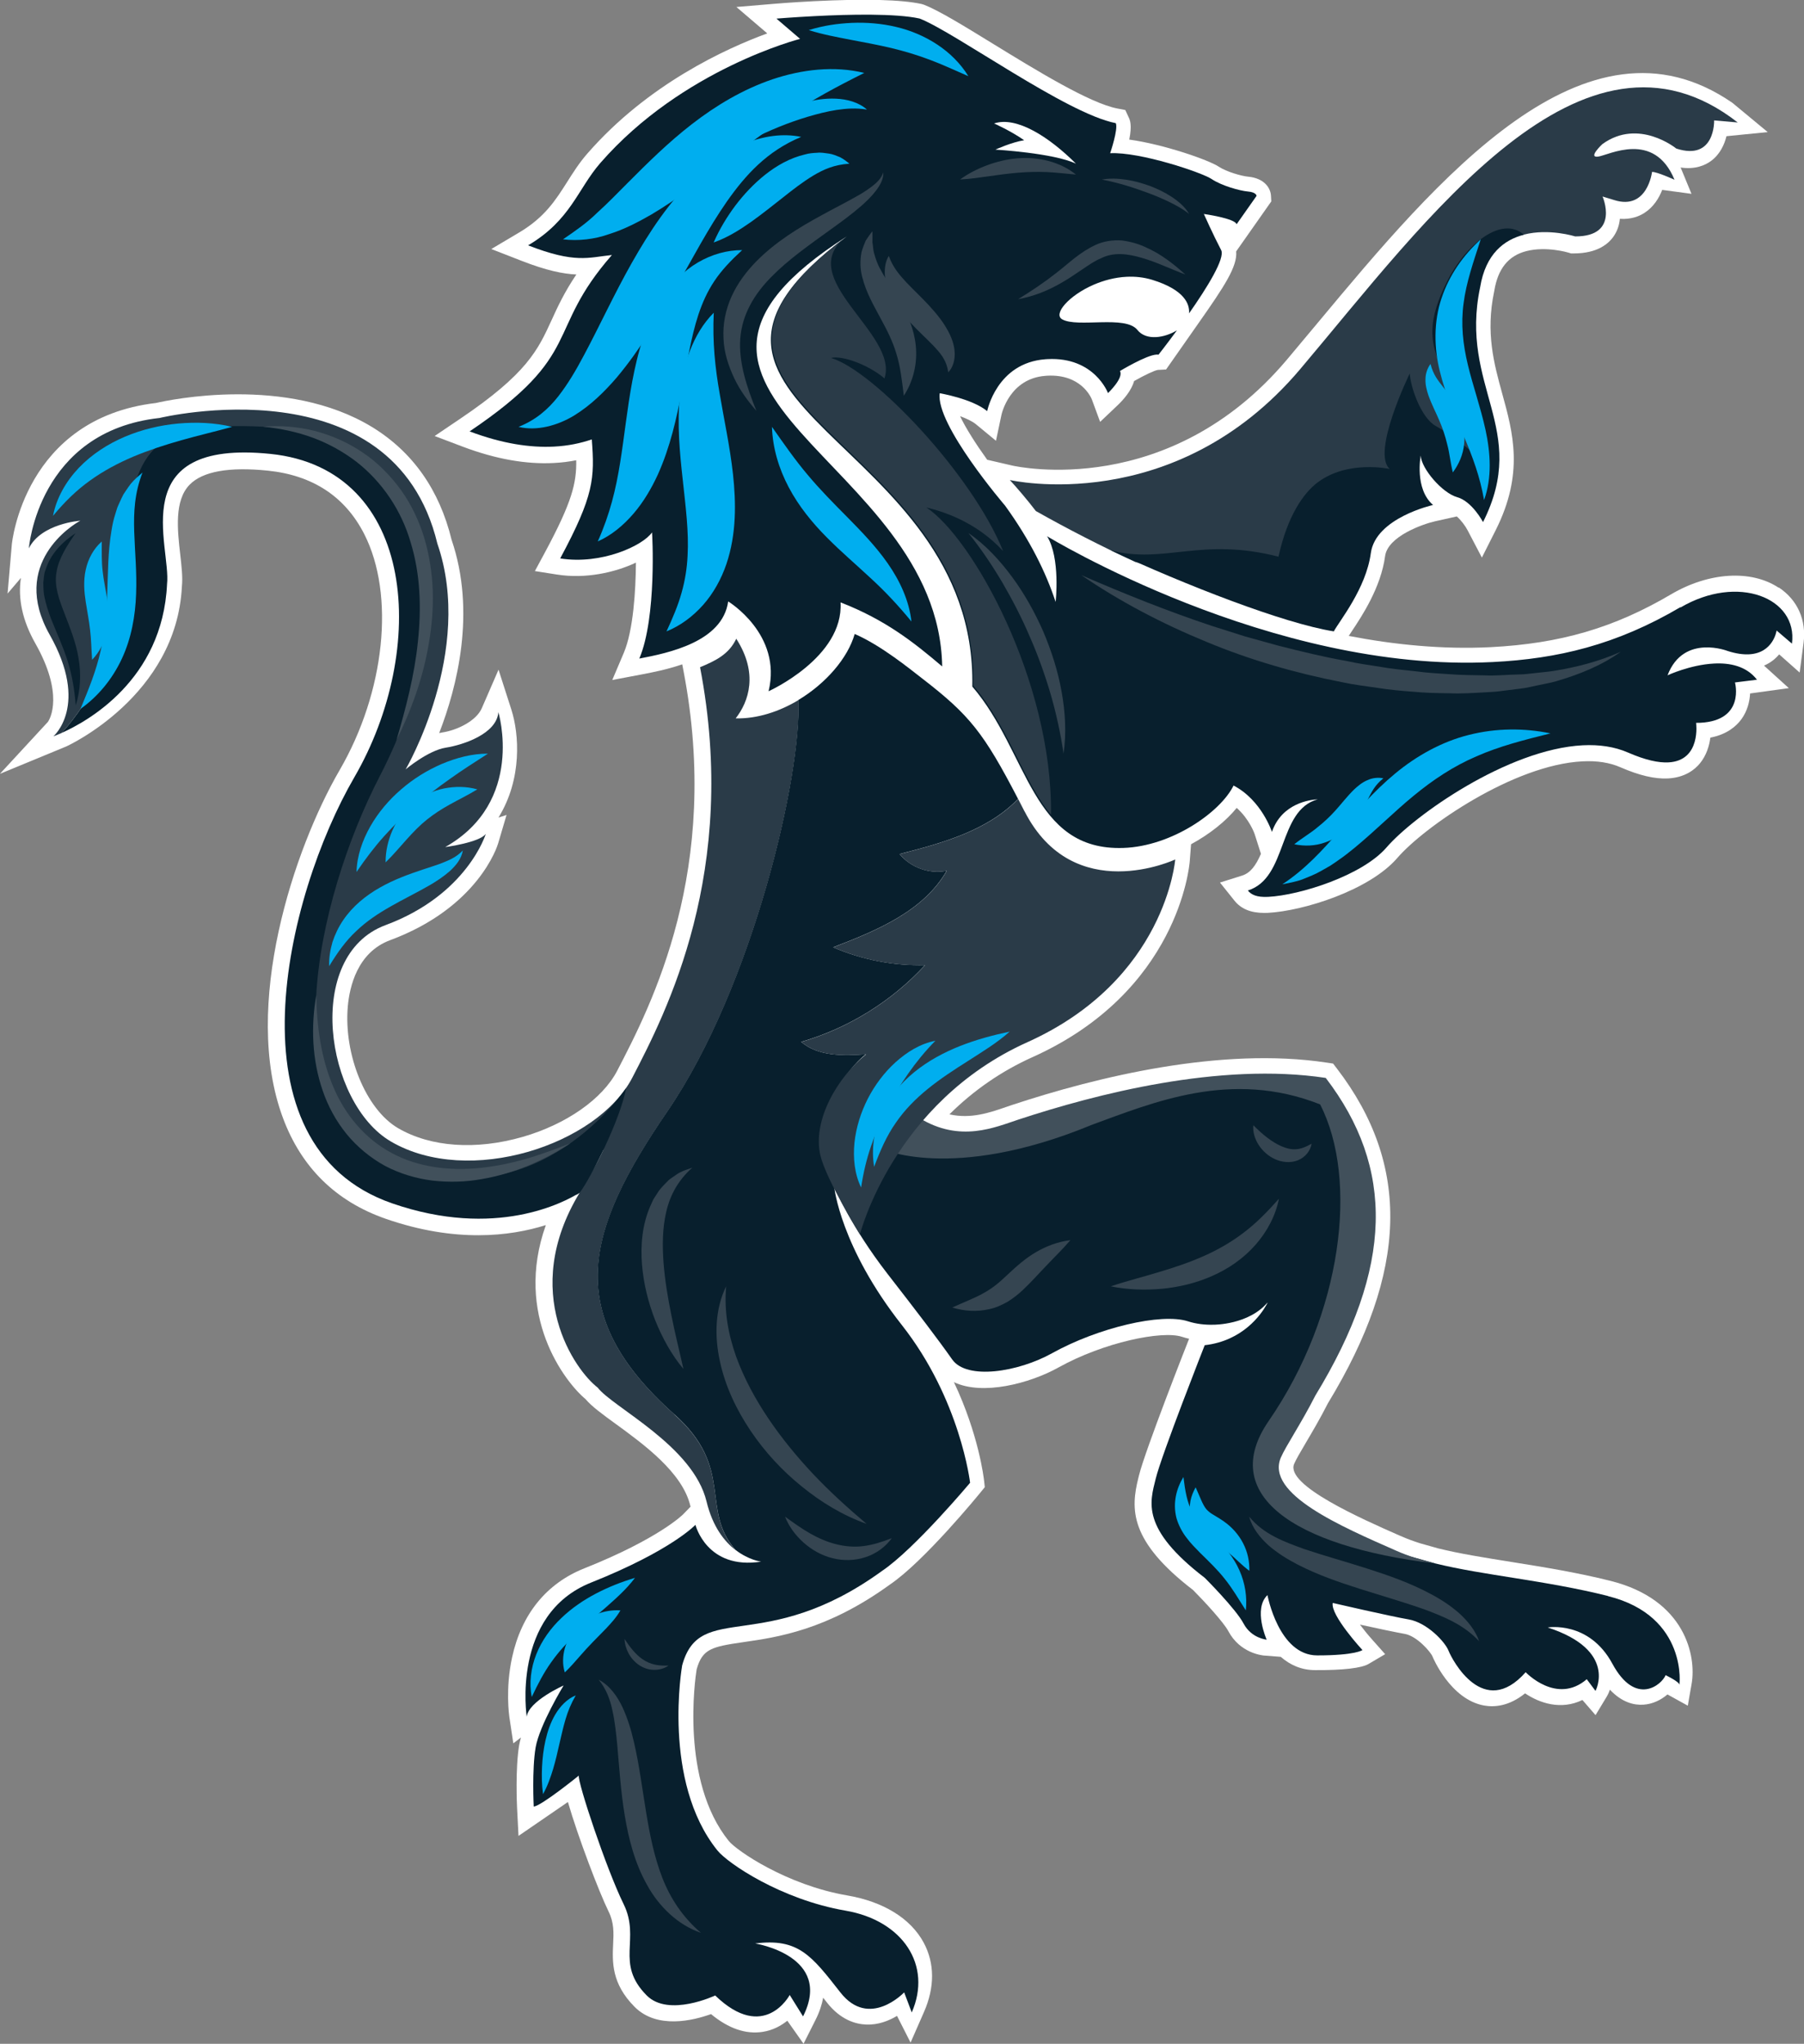 <?xml version="1.0" encoding="UTF-8"?>
<svg id="Layer_2" data-name="Layer 2" xmlns="http://www.w3.org/2000/svg" viewBox="0 0 250.12 283.31">
  <rect x="0" y="0" width="250.12" height="283.31" fill="#808080" stroke="none"/>
  <defs>
    <style>
      .cls-1 {
        fill: #354551;
      }

      .cls-1, .cls-2, .cls-3, .cls-4, .cls-5, .cls-6 {
        stroke-width: 0px;
      }

      .cls-2 {
        fill: #2a3b48;
      }

      .cls-3 {
        fill: #41505b;
      }

      .cls-4 {
        fill: #081f2d;
      }

      .cls-5 {
        fill: #fff;
      }

      .cls-6 {
        fill: #00aeef;
      }
    </style>
  </defs>
  <g id="Layer_1-2" data-name="Layer 1">
    <g>
      <path class="cls-5" d="m246.61,81.47c-3.82-2.53-9.69-2.17-14.93.92-7.88,4.64-15.36,6.83-25.03,7.32-6.62.33-13.29-.33-19.65-1.56.12-.18.25-.37.38-.58,1.42-2.13,4.07-6.1,4.66-10.48.37-2.75,5.25-4.45,6.93-4.83l3.01-.67c.59.51,1.19,1.32,1.5,1.92l1.98,3.78,1.92-3.81c3.95-7.86,2.4-13.48.9-18.91-1.14-4.15-2.32-8.43-1.12-14.16l.02-.1c.5-3.06,1.95-4.86,4.44-5.5,2.79-.72,5.86.21,5.88.22l.32.1h.33s.03,0,.05,0c3.28,0,4.85-1.34,5.59-2.46.49-.75.73-1.56.8-2.34,1.52.11,2.67-.34,3.41-.82,1.29-.83,2.04-2.1,2.46-3.19.1.01.2.02.29.04l3.77.51-1.45-3.52s-.04-.09-.06-.13c2.03.3,3.41-.3,4.25-.93,1.24-.93,1.83-2.28,2.11-3.41l5.72-.57-4.77-3.95-.15-.12c-20.34-14.01-40.94,10.68-57.48,30.52-1.46,1.75-2.89,3.47-4.3,5.14-16.33,19.3-37.19,14.83-38.07,14.63l-3.45-.8c-1.58-2.2-2.95-4.35-3.76-6.04.88.32,1.69.7,2.19,1.11l2.79,2.3.75-3.55c.04-.21,1.13-5.07,6.09-5.45l.25-.02c4.65-.25,6.06,2.94,6.2,3.28l1.15,3.12,2.41-2.29c.82-.78,1.92-2.02,2.3-3.37,1.43-.81,2.84-1.48,3.29-1.54l1.12-.06v.03s4.63-6.61,4.63-6.61c3.43-4.89,5.31-7.71,5.11-9.79l4.87-6.93-.04-.75c-.05-1.1-.91-2.47-3.18-2.68-.91-.08-3.04-.7-4.02-1.36-1.45-.97-7.71-3.13-12.45-3.78.41-2.03.09-2.73-.08-3.08l-.47-1.02-1.1-.21c-3.83-.73-11.29-5.32-17.29-9-4-2.46-7.46-4.58-9.51-5.38l-.32-.1c-2.82-.62-7.88-.75-15.03-.39-3.1.16-5.37.35-5.46.36l-5.21.44,4.28,3.66c-5.69,2.08-16.53,7.01-24.93,16.64-1.14,1.3-1.99,2.65-2.82,3.96-1.6,2.52-3.11,4.9-6.65,7l-3.86,2.29,4.18,1.63c3.46,1.35,5.77,1.82,7.61,1.9-1.65,2.44-2.59,4.47-3.44,6.34-1.9,4.14-3.4,7.41-12.7,13.68l-3.51,2.37,3.96,1.5c4.46,1.68,8.68,2.44,12.54,2.24,1.07-.05,2.11-.18,3.13-.38.06,3.17-.6,5.81-4.27,12.65l-1.46,2.71,3.04.48c3.99.63,8.04-.27,10.97-1.65-.03,3.8-.35,9.35-1.68,12.5l-1.6,3.77,4.02-.76c1.42-.27,3.52-.67,5.68-1.41l.17.89c5.3,27.53-4.48,46.38-9.18,55.43-2.03,3.92-7.05,7.43-13.1,9.18-6.49,1.87-12.79,1.43-17.31-1.22-4.42-2.59-7.53-10.14-6.95-16.85.24-2.71,1.31-7.5,5.86-9.19,12.23-4.54,14.87-13.04,14.98-13.4l1.17-3.96-1.12.36c3.32-5.37,2.87-11.59,1.79-14.96l-1.78-5.54-2.32,5.34c-.76,1.75-3.38,3.04-5.46,3.36-.15.02-.3.05-.45.09,2.48-6.39,5.14-16.78,1.72-26.8-1.69-6.93-5.4-12.18-11-15.61-11.87-7.25-28.16-3.77-29.98-3.35C3.35,58.01,1.66,75.28,1.64,75.46l-.59,6.82,1.85-2.17c-.44,2.9.23,5.94,1.99,9.06,4,7.07,2.05,10.46,1.76,10.89l-6.66,7.21,9.18-3.79c.15-.06,15.3-6.98,16.05-22.19.13-1.26-.04-2.73-.23-4.43-.38-3.33-.86-7.47,1.31-9.68,1.81-1.84,5.46-2.49,10.84-1.94,6.21.64,10.71,3.59,13.36,8.79,4.29,8.42,2.89,21.87-3.41,32.72-6.32,10.88-13.62,32.7-7.87,48.19,2.56,6.9,7.36,11.61,14.27,14.01,9.65,3.35,17.25,2.43,22.19.87-4.46,12.5,2.64,21.75,5.5,24.12.86,1.02,2.33,2.09,4.16,3.42,3.9,2.84,9.25,6.73,10.36,11.33.01.06.03.11.04.17l-1.04,1.07s-3.33,3.35-13.68,7.47c-5.26,2.09-8.72,6.36-10.02,12.35-.95,4.35-.4,8.09-.38,8.25l.55,3.66,1.06-.81c-.1.37-.19.73-.25,1.07-.55,3.29-.3,8.44-.29,8.66l.2,3.91,6.85-4.7c1.42,4.91,4.36,12.58,5.63,15.16.78,1.58.72,2.96.64,4.55-.11,2.43-.25,5.45,2.98,8.69,3.12,3.13,8.13,1.89,10.59,1,2.43,2.01,4.84,2.83,7.18,2.46,1.41-.22,2.54-.85,3.4-1.54l2.25,3.19,1.64-3.26c.58-1.14.91-2.18,1.08-3.12.13.16.26.33.39.5l.11.14c1.91,2.45,4.03,3.03,5.47,3.08,1.66.07,3.13-.52,4.27-1.2l1.88,3.7,1.86-4.24c1.51-3.44,1.49-6.76-.04-9.61-1.81-3.36-5.58-5.69-10.62-6.55-8.39-1.44-15.35-6.23-16.41-7.55-6.72-8.33-4.66-22.52-4.45-23.79.81-2.84,2.05-3.13,6.55-3.78,4.59-.66,11.53-1.65,20.23-7.96,4.72-3.18,12.27-12.4,12.59-12.8l.58-.71-.1-.91c-.04-.35-.73-6.35-4.18-13.65,3.96,1.9,10.51.19,14.51-2.04,6.26-3.48,14.32-5.14,17.09-4.25.33.11.67.2,1.01.28l-.06.14c-.25.62-6.04,15.35-6.88,18.76l-.09.36c-1.08,4.31-1.31,8.74,7.58,15.57,1.58,1.59,4.22,4.45,4.89,5.7,1.6,3.02,4.62,3.35,4.96,3.38l2.31.18c1.27,1.11,2.84,1.84,4.77,1.84,3.89.02,6.43-.28,7.41-.86l2.29-1.35-1.77-1.99c-.61-.68-1.2-1.41-1.73-2.11,2.32.51,4.93,1.06,6.22,1.29,1.65.28,3.58,2.47,3.85,3.14.02.06,2.45,5.95,7.16,6.79,1.42.25,3.45.1,5.67-1.69,2.02,1.36,4.98,2.36,7.95.92l1.82,2.1,1.56-2.58c.05-.09.25-.42.43-.95,1.68,1.79,3.38,2.17,4.65,2.08,1.29-.08,2.45-.66,3.33-1.42l2.82,1.56.53-3.03c.67-3.8-.83-11.68-11.28-14.28-4.76-1.19-9.32-1.91-13.74-2.62-3.68-.59-7.16-1.14-10.1-1.87-.86-.25-1.74-.5-2.52-.71-.94-.3-1.76-.6-2.51-.93l-.4-.17c-5.13-2.26-15.81-6.96-14.56-9.9.26-.62.9-1.7,1.64-2.96.88-1.49,1.98-3.35,3.04-5.44,11.11-18.26,11.51-33.01,1.26-46.4l-.54-.7-.87-.13c-14.67-2.22-31.83,1.97-43.64,5.87-.27.09-.56.19-.85.29-2.23.77-4.87,1.68-7.83,1.01,3.35-3.33,7.22-6,11.54-7.94,20.17-9.08,21.72-26.42,21.78-27.15l.18-2.35c2.6-1.41,4.84-3.21,6.33-5.04,1.8,1.61,2.49,3.62,2.49,3.64l.87,2.73c-.71,1.61-1.43,2.64-2.63,3.02l-3.05.96,2,2.5c.92,1.15,2.27,1.71,4.13,1.71.17,0,.33,0,.51-.01,4.86-.25,14.04-3.09,17.94-7.6,3.7-4.3,16.11-12.92,25.67-13.4,2.02-.11,3.79.17,5.27.82,2.59,1.13,4.75,1.64,6.58,1.55,2.34-.12,3.71-1.2,4.44-2.09.92-1.12,1.3-2.45,1.45-3.57,2.3-.44,3.59-1.58,4.29-2.53.86-1.18,1.16-2.49,1.22-3.59l5.37-.74-3.44-3.12c.88-.38,1.57-.93,2.1-1.56l2.84,2.52.54-4.09c.42-3.17-.83-5.98-3.43-7.7Z"/>
      <g>
        <g>
          <path class="cls-4" d="m222.93,221.23c-8.73-2.18-17.23-2.85-23.94-4.51-13.49-3.95-29.51-5.49-22.99-18.3,4.31-8.47,18.68-31.33,6.71-46.4-11.97-3.59-20.09-2.77-28.69.36-7.88,4.16-18.53,7.79-28.04,4.67l-10.3,7.56s2.31,5.44,7.38,11.98c3.98,5.12,6.98,9.04,8.96,11.86,2.03,2.88,9.14,1.75,13.85-.87,6.33-3.52,15.14-5.62,18.84-4.42,1.12.36,2.35.51,3.57.47,0,0,4.88.04,7.51-3.14,0,0-.08.16-.22.42-.71,1.26-3.24,4.96-8.54,5.56,0,0-5.98,15.18-6.79,18.49-.8,3.25-2.13,6.92,6.81,13.77,0,0,4.29,4.28,5.37,6.33,1.09,2.05,3.2,2.23,3.2,2.23,0,0-1.9-4.25.11-6.18,0,0,1.55,8.35,6.89,8.36,5.34,0,6.28-.74,6.28-.74,0,0-4.46-4.83-4.12-6.53,0,0,7.96,1.84,10.51,2.28,2.55.43,5.07,3.11,5.55,4.35.49,1.24,4.84,9.58,10.69,2.97,0,0,4.3,4.56,8.47.97l1.21,1.62s3.08-5.63-6.62-8.79c0,0,5.71-.99,8.96,5.02,3.25,6.01,6.88,2.88,7.38,1.59,0,0,1.88.89,1.9,1.31.02.42,1.34-9.48-9.89-12.27Z"/>
          <path class="cls-3" d="m151.22,155.98c8.6-3.13,19.44-7.78,31.81-2.89,5.35,10.39,3.1,29.04-7.14,43.9-6.94,10.07,3.15,17.33,23.09,19.74-1.92-.48-3.71-1.03-5.3-1.73-7.8-3.43-18.23-7.92-16.1-12.94.67-1.57,2.79-4.68,4.79-8.61,10.86-17.81,10.97-31.57,1.44-44.03-14.7-2.22-31.92,2.25-42.65,5.79-3.19,1.05-8.06,3.22-13.66-.22l-5.41,4.21s9.82,4.71,29.13-3.21Z"/>
        </g>
        <g>
          <path class="cls-2" d="m93.53,196.08c-15.71-13.97-12.29-25.49-1-42,11.93-17.43,18.68-46.88,18.17-57.03-2.66,1.59-5.7,2.6-8.7,2.53,1.82-2.33,3.17-6.24.08-11.04-1.03,2.21-2.99,3.1-5.02,3.95,5.44,28.27-4.7,47.85-9.39,56.89-4.83,9.31-22.66,15.19-33.48,8.85-9.1-5.33-12.09-25.77-.74-29.99,11.35-4.21,13.91-12.66,13.91-12.66-.85,1.21-5.63,1.84-5.63,1.84,11.12-6.28,7.37-18.7,7.37-18.7-.24,3-4.84,4.53-7.29,4.92-2.45.38-5.57,3.01-5.57,3.01,0,0,9.57-16.34,4.4-31.29-6.09-25.3-38.52-17.42-38.52-17.42-16.86,1.85-18.12,18.07-18.12,18.07,1.71-3.46,7.14-3.83,7.14-3.83-1.07.55-9.81,5.95-4.26,15.79,5.56,9.83.52,14.1.52,14.1,0,0,.42-.15,1.12-.45,3.84-4.14,8.74-12.21,8.84-26.55,1.21-13.47,6.15-15.9,20.78-14.35,16.04,1.7,25.79,21,12.47,46.77-8.75,16.94-13.63,47.05,4.66,54.04,16.36,6.25,28.41-2.2,28.41-2.2-1.03,2.3-2.34,4.41-3.82,6.34.33-.21.5-.33.5-.33-8.38,13.82-.57,24.66,2.5,27,2.07,2.73,13.24,8.06,15.1,15.8.85,3.51,2.48,5.54,4.02,6.73-4.95-5.6-.08-11.33-8.47-18.78Z"/>
          <path class="cls-4" d="m55.29,161.51c-18.26-7.05-11.42-36.93-2.66-53.87,13.32-25.77,5.82-47.44-16.13-48.49-14.7-.7-17.92,2.43-19.12,15.9-.1,14.33-5,22.41-8.84,26.55,3.49-1.55,14-7.3,14.62-20.62.6-5.23-6.04-20.14,14.34-18.06,20.38,2.09,21.85,27.21,11.63,44.82-9.57,16.49-17.84,51.05,5.22,59.06,14.36,4.98,23.89-.13,26.03-1.48,1.48-1.93,5.67-10.18,6.43-14.51,0,0-12.06,18.21-31.52,10.7Z"/>
        </g>
        <path class="cls-2" d="m240.96,17c-21.51-16.84-43.24,13.54-60.7,34.18-17.45,20.63-40.25,15.36-40.25,15.36.97,1.05,2.44,2.77,3.61,4.3,4.41,2.49,9.1,4.89,13.78,7.06,7.41,1.95,12.23.03,22.96,2.8,3.91-5.1,4.79-7.32,6.72-8.78,4.21-3.19,7.73-3.86,7.73-3.86-2.61-2.25.44-12.75.44-12.75.09,1.81.63,6.38,4.43,7.19,2.99.63,4.68,4.22,4.68,4.22,2.08-14.41-6.13-17.5-1.78-26.86,2.48-5.34,6.06-6.95,8.71-7.34,3.47-.9,7.1.25,7.1.25,6.24.02,3.8-5.53,3.8-5.53l1.61.49c4.62,1.47,5.25-3.9,5.25-3.9.68-.03,3.12,1.09,3.12,1.09-2.85-6.89-9.14-3.4-10.6-3.21-1.47.19.59-1.73.59-1.73,5.04-3.66,10.25.61,10.25.61,5.43,1.77,5.25-3.9,5.25-3.9l3.31.29Z"/>
        <path class="cls-4" d="m233.01,84.15c-8.93,5.26-17.06,7.17-26.04,7.62-30.7,1.56-61.8-17.44-61.8-17.44,1.88,3.03,1.19,9.11,1.19,9.11-1.35-4.11-3.56-8.58-7.01-13.35,0,0-9.67-11.26-9.06-15.58,0,0,4.5.76,6.58,2.48,0,0,1.32-6.69,8.07-7.19.1,0,.2-.01.31-.02,6.51-.33,8.37,4.71,8.37,4.71,0,0,2.21-2.09,1.66-3.06,0,0,3.63-2.2,5.07-2.28.1,0,.19,0,.27.02,0,0,1.12-1.42,2.56-3.38-.85.52-1.91.89-2.91.94-1.01.05-1.96-.22-2.58-1-1.66-2.08-8.3-.25-10.43-1.47-1.27-.73.92-3.29,4.37-4.79,1.37-.59,2.93-1.02,4.56-1.1,1.17-.06,2.38.06,3.56.42,4.55,1.4,5.21,3.41,5.11,4.65,2.49-3.55,5.03-7.64,4.45-8.77-1.1-2.1-2.4-5.01-2.4-5.01,0,0,4.33.61,4.54,1.43l2.77-3.94s-.02-.5-1.18-.6c-1.16-.1-3.68-.81-5.05-1.73-1.37-.92-9.95-3.79-14.07-3.58h0s1.15-3.37.78-4.17c-6.84-1.31-22.3-12.6-27.2-14.5-3.31-.73-9.8-.58-14.46-.34-3.1.16-5.39.35-5.39.35l3.28,2.81s-16.32,4.15-27.7,17.21c-3.15,3.62-4.09,7.91-10.01,11.41,6.54,2.55,8.34,1.68,11.62,1.34-9.36,10.69-3.69,13.64-19.73,24.45,4.56,1.72,8.42,2.27,11.66,2.11,1.99-.1,3.74-.47,5.28-1,.41,5.4.31,7.76-4.38,16.5,5.74.91,11.49-1.79,12.73-3.61.03.07.68,11.75-1.76,17.49,4.05-.77,11.54-2.32,12.32-7.92,0,0,7.52,4.54,5.6,12.45,0,0,10.43-4.68,9.98-12.32,6.26,2.43,10.2,5.58,14.09,8.88-.48-29.03-47.5-37.73-13.26-59.58-31.51,23.48,18.11,27.55,17.44,62.37,7.81,9.12,8.19,22.81,20.95,22.37,6.72-.23,13.48-4.99,15.27-8.65,3.9,2.03,5.32,6.43,5.32,6.43,1.38-4.02,5.36-4.47,6.35-4.52-5.6,1.53-4.1,10.88-9.69,12.64.46.57,1.2.96,2.82.88,4.39-.22,13.03-2.95,16.4-6.84,3.79-4.4,16.79-13.64,27.23-14.17,2.25-.11,4.37.18,6.27,1.01,2.43,1.06,4.24,1.43,5.59,1.36,4.58-.23,3.84-5.48,3.84-5.48.2,0,.4,0,.59-.01,6.25-.32,4.8-5.59,4.8-5.59l3.05-.38c-1.46-1.89-3.75-2.36-5.97-2.24-3.3.17-6.43,1.63-6.43,1.63,1.12-2.95,3.27-3.77,5.11-3.86,1.76-.09,3.23.49,3.23.49,1.18.38,2.15.5,2.96.46,3.39-.17,3.82-3.3,3.82-3.3l2.13,1.82c.84-6.34-7.51-9.69-15.47-5ZM137.84,17.11c3.08-1.02,7.57,1.82,11.34,5.58-3.1-1.48-11.17-1.95-11.17-1.95,0,0,2.24-1.03,3.99-1.3-1.89-1.32-4.16-2.32-4.16-2.32Z"/>
        <path class="cls-4" d="m120.07,146.14c-3.13.21-6.61.32-8.99-1.72,6.55-1.9,12.55-5.62,17.17-10.64-4.36.11-8.74-.74-12.74-2.47,6.04-2.31,12.54-5,15.75-10.61-2.38.5-5-.44-6.54-2.32,5.93-1.51,12.22-3.25,16.43-7.64-4.76-9.16-6.71-11.61-13.25-16.66-1.75-1.35-5.74-4.62-9.4-6.2-.95,3.34-3.99,6.86-7.82,9.16.51,10.15-6.24,39.6-18.17,57.03-11.29,16.51-14.71,28.03,1,42,8.38,7.45,3.52,13.18,8.47,18.78,1.85,1.43,3.55,1.62,3.55,1.62-7.54,1.18-9.11-5.1-9.11-5.1,0,0-3.34,3.57-14.46,8-11.13,4.43-8.93,18.61-8.93,18.61.23-2.17,5.11-4.34,5.11-4.34,0,0-3.35,5.5-3.88,8.6-.52,3.09-.26,8.18-.26,8.18,1.02-.05,6.25-4.29,6.25-4.29-.18.91,3.81,12.93,6.21,17.81,2.4,4.87-1.25,8.19,3.21,12.67,3.04,3.05,9.49,0,9.49,0,6.8,6.58,10.33-.07,10.33-.07l1.85,2.97c4.23-8.39-6.64-10.11-6.64-10.11,5.98-.76,7.8,1.66,11.81,6.78,4,5.13,8.85,0,8.85,0l1.05,2.78c2.87-6.55-1.25-12.75-9.18-14.11-8.96-1.54-16.35-6.58-17.76-8.34-7.74-9.6-4.89-25.66-4.89-25.66,2.49-9.09,11.4-1.26,27.71-13.09,4.51-3.03,12.21-12.22,12.21-12.22,0,0-1.33-11.53-9.46-21.86-8.54-10.85-9.37-19.1-9.37-19.1q3.26,1.86,3.49,2.49c-8.44-9.02-3.03-17.81.91-20.96Z"/>
        <path class="cls-2" d="m142.05,112.48c-.31-.6-.6-1.17-.89-1.73-4.21,4.39-10.5,6.12-16.43,7.64,1.54,1.89,4.16,2.82,6.54,2.32-3.22,5.61-9.72,8.3-15.75,10.61,4,1.73,8.38,2.59,12.74,2.47-4.62,5.01-10.62,8.74-17.17,10.64,2.38,2.04,5.86,1.93,8.99,1.72-3.93,3.14-7.49,9.15-6.33,14.03.8,3.37,5.48,10.92,5.48,10.92,0,0,4.61-18.26,23.21-26.63,19.23-8.65,20.5-25.33,20.5-25.33,0,0-14.08,6.62-20.88-6.66Z"/>
        <path class="cls-6" d="m78.05,33.18c1.81-1.23,3.35-2.31,4.76-3.7,1.43-1.28,2.79-2.7,4.17-4.08,2.77-2.78,5.65-5.64,8.96-8.2,3.29-2.55,7.03-4.8,11.14-6.2,4.1-1.38,8.58-1.91,12.75-.89-3.86,1.92-7.21,3.73-10.37,5.85-3.17,2.09-6.15,4.39-9.25,6.77-3.09,2.37-6.27,4.85-9.89,7-1.83,1.05-3.73,2.05-5.83,2.71-2.03.73-4.35,1-6.45.73Z"/>
        <path class="cls-6" d="m71.92,59.16c2.39-.95,4.08-2.44,5.46-4.19,1.38-1.76,2.52-3.72,3.6-5.76,2.18-4.08,4.17-8.44,6.6-12.74,2.43-4.28,5.22-8.6,9.09-12.21,1.94-1.78,4.17-3.38,6.67-4.39,2.49-1.01,5.24-1.42,7.74-.89-4.73,1.96-7.7,5.26-10.29,8.94-2.58,3.7-4.74,7.84-7.11,12-2.37,4.16-4.86,8.47-8.18,12.42-1.68,1.95-3.59,3.84-5.9,5.26-2.3,1.4-5.18,2.18-7.67,1.58Z"/>
        <path class="cls-6" d="m82.88,75.05c1.7-3.81,2.52-7.28,3.1-10.92.59-3.62.95-7.36,1.68-11.26.74-3.87,1.8-8.05,4.29-11.81,1.24-1.85,2.87-3.54,4.8-4.67,1.93-1.13,4.05-1.73,6.15-1.72-1.55,1.42-2.86,2.79-3.85,4.28-.99,1.48-1.67,3.02-2.21,4.64-1.07,3.23-1.58,6.81-2.31,10.58-.71,3.76-1.59,7.76-3.32,11.61-.88,1.91-1.97,3.78-3.36,5.4-1.39,1.62-3.05,3.02-4.97,3.87Z"/>
        <path class="cls-6" d="m126.36,86.14c-1.85-2.25-3.68-4.2-5.67-6.02-1.97-1.84-4.06-3.61-6.06-5.63-2-2.01-3.89-4.32-5.27-6.93-1.38-2.61-2.24-5.48-2.33-8.39,1.68,2.39,3.22,4.61,4.95,6.65,1.71,2.05,3.57,3.92,5.5,5.87,1.92,1.95,3.92,4,5.6,6.4,1.67,2.39,2.97,5.16,3.29,8.06Z"/>
        <path class="cls-6" d="m92.41,87.52c.87-1.88,1.61-3.62,2.09-5.36.49-1.73.75-3.41.83-5.1.19-3.36-.27-6.83-.67-10.55-.41-3.71-.8-7.68-.39-11.8.41-4.07,1.74-8.4,4.69-11.36-.19,4.12.19,7.62.82,11.22.6,3.59,1.41,7.23,1.85,11.18.42,3.91.5,8.25-.92,12.45-.71,2.08-1.8,4.05-3.23,5.66-1.43,1.61-3.15,2.88-5.06,3.66Z"/>
        <path class="cls-6" d="m11.15,98.28c1.17-2.79,2.2-5.36,2.79-8.01.62-2.64.84-5.3.93-8.08.11-2.77.08-5.69.6-8.72.12-.75.28-1.5.53-2.25.13-.37.2-.74.37-1.11l.49-1.07.26-.52.33-.49c.22-.32.43-.65.67-.95.49-.6,1.09-1.1,1.64-1.58-1.1,2.83-1.24,5.47-1.15,8.22.09,2.75.38,5.62.26,8.62-.1,2.99-.65,6.13-1.97,8.96-1.31,2.82-3.31,5.26-5.76,6.98Z"/>
        <path class="cls-6" d="m12.77,91.46c-.11-1.53-.12-2.86-.28-4.14-.14-1.28-.39-2.5-.6-3.86-.21-1.35-.35-2.92-.01-4.46.33-1.53,1.09-2.94,2.23-3.94,0,1.53-.03,2.85.12,4.1.13,1.25.41,2.46.62,3.85.21,1.38.31,2.95-.02,4.46-.32,1.51-1.01,2.91-2.07,4Z"/>
        <path class="cls-6" d="m7.35,71.51c.47-2.48,1.81-4.8,3.59-6.67,1.8-1.88,4.03-3.31,6.39-4.31,2.37-1,4.87-1.59,7.37-1.82,2.51-.22,5.03-.13,7.48.46-2.42.67-4.77,1.21-7.05,1.86-2.28.64-4.5,1.37-6.63,2.26-2.12.9-4.14,1.97-6,3.31-1.88,1.34-3.55,2.97-5.15,4.91Z"/>
        <path class="cls-6" d="m98.95,33.6c.84-1.9,1.84-3.54,3.01-5.11,1.18-1.55,2.53-3,4.11-4.26,1.58-1.25,3.43-2.33,5.57-2.83.52-.15,1.08-.2,1.63-.22.54-.07,1.12.04,1.65.11.54.07,1.07.31,1.55.5.48.25.91.58,1.3.9-2.1.13-3.6.8-5.03,1.66-1.43.86-2.79,1.92-4.19,3.03-1.41,1.11-2.85,2.26-4.4,3.37-1.56,1.09-3.23,2.17-5.2,2.86Z"/>
        <path class="cls-6" d="m112.15,4.17c1.97-.62,3.96-.91,5.98-1,2.02-.08,4.08.08,6.1.56,4.03.94,7.88,3.31,10.03,6.83-1.89-.82-3.63-1.64-5.39-2.29-1.76-.66-3.52-1.19-5.33-1.62-1.81-.43-3.67-.77-5.57-1.13-1.9-.37-3.85-.72-5.82-1.34Z"/>
        <path class="cls-6" d="m104.09,19.37c.8-1.29,1.96-2.32,3.21-3.16,1.26-.84,2.64-1.49,4.09-1.93,1.45-.44,2.99-.67,4.53-.6,1.52.07,3.14.49,4.28,1.51-1.49-.25-2.85-.15-4.21.05-1.36.21-2.69.56-4.02.95-1.32.4-2.64.86-3.94,1.39-1.31.53-2.59,1.12-3.94,1.78Z"/>
        <path class="cls-2" d="m117.51,32.68c-31.51,23.48,18.11,27.55,17.44,62.37,4.88,5.7,6.86,13.19,10.77,17.89.22-18.62-10.99-38.5-17.28-42.59,2.08.49,6.82,1.88,10.64,6.04-4.32-10.7-18-25.04-23.85-26.77,1.45-.39,5.11.89,7.4,2.83,2.05-6.21-12.8-13.95-5.27-19.67"/>
        <path class="cls-1" d="m120.96,32.05c.02.55,0,1.06,0,1.54.09.5.09.96.2,1.4.24.89.51,1.68.97,2.46.83,1.56,2.01,3.12,3.02,4.97,1.01,1.83,1.81,4.01,1.87,6.26.07,2.24-.55,4.41-1.71,6.18-.26-2.14-.47-4.02-1.01-5.76-.51-1.75-1.31-3.33-2.23-5.01-.89-1.68-1.98-3.49-2.53-5.71-.29-1.09-.31-2.31-.09-3.43.15-.55.36-1.09.57-1.58.3-.47.61-.92.95-1.32Z"/>
        <path class="cls-1" d="m134.26,73.88c2.37,1.63,4.37,3.8,6.08,6.12,1.72,2.33,3.13,4.88,4.3,7.53,1.13,2.67,2.03,5.44,2.54,8.3.52,2.85.69,5.78.28,8.63-.42-2.84-1.02-5.58-1.8-8.27-.79-2.68-1.73-5.31-2.85-7.86-1.09-2.57-2.37-5.05-3.77-7.47-1.42-2.41-2.98-4.74-4.78-6.98Z"/>
        <path class="cls-1" d="m123.23,35.48c.59,1.63,1.49,2.64,2.46,3.69.98,1.03,2.07,2.04,3.13,3.19,1.05,1.15,2.12,2.42,2.89,4.04.37.81.66,1.72.66,2.68,0,.95-.28,1.9-.9,2.53-.24-1.75-1.11-2.67-2.07-3.7-.97-1.01-2.09-2.01-3.16-3.17-1.06-1.16-2.12-2.47-2.86-4.07-.36-.8-.63-1.68-.7-2.59-.05-.91.08-1.84.54-2.59Z"/>
        <path class="cls-1" d="m133.1,24.89c1.16-.85,2.42-1.48,3.75-1.98,1.33-.49,2.73-.84,4.17-.96,2.88-.25,5.93.45,8.16,2.25-1.43-.13-2.77-.29-4.09-.35-1.32-.06-2.61-.01-3.91.09-1.3.11-2.61.28-3.95.47-1.34.19-2.7.4-4.13.47Z"/>
        <path class="cls-1" d="m104.9,56.98c-1.2-1.37-2.31-2.87-3.11-4.57-.79-1.69-1.42-3.56-1.48-5.54-.11-1.97.31-4.01,1.14-5.82.83-1.82,2.03-3.4,3.37-4.78,2.7-2.74,5.89-4.69,9.07-6.42,1.58-.88,3.19-1.67,4.73-2.55.78-.42,1.52-.89,2.21-1.41.69-.52,1.35-1.12,1.64-2,.05.94-.48,1.85-1.05,2.58-.58.76-1.26,1.41-1.95,2.03-1.4,1.21-2.87,2.29-4.34,3.34-2.91,2.11-5.81,4.12-8.17,6.53-2.38,2.39-4.07,5.24-4.32,8.53-.25,3.29.88,6.72,2.25,10.09Z"/>
        <path class="cls-1" d="m152.76,24.89c1.11-.2,2.26-.15,3.38.02,1.12.17,2.21.48,3.28.86,1.06.41,2.08.89,3.03,1.52.94.62,1.85,1.38,2.42,2.37-.88-.71-1.83-1.21-2.8-1.69-.98-.47-1.98-.89-3-1.26-2.04-.76-4.1-1.4-6.3-1.82Z"/>
        <path class="cls-1" d="m141.16,41.47c1.89-1.16,3.64-2.33,5.31-3.65,1.69-1.29,3.2-2.84,5.43-3.87,1.1-.52,2.4-.7,3.61-.62,1.21.15,2.34.47,3.37.96,2.09.92,3.83,2.29,5.46,3.76-2.07-.77-4.01-1.73-6.01-2.3-1.99-.59-3.93-.82-5.63.03-.88.35-1.73.95-2.61,1.54-.9.58-1.78,1.24-2.75,1.78-1.91,1.14-4.01,1.99-6.18,2.37Z"/>
        <path class="cls-4" d="m10.5,73.88c-1.23,1.78-2.39,3.57-2.67,5.46-.33,1.87.35,3.75,1.11,5.69.74,1.95,1.6,4.01,1.95,6.21.38,2.19.27,4.47-.39,6.54-.17-2.18-.51-4.21-1.13-6.17-.62-1.96-1.49-3.83-2.3-5.85-.38-1.01-.74-2.09-.95-3.23-.1-.57-.1-1.18-.12-1.76.09-.59.07-1.21.31-1.76.71-2.31,2.41-3.94,4.19-5.12Z"/>
        <path class="cls-3" d="m43.85,137.91c.07,4.4.67,8.77,2.34,12.7,1.63,3.92,4.45,7.27,8.12,9.22,3.66,1.98,8,2.5,12.24,2.07,2.13-.22,4.25-.65,6.34-1.25,2.09-.6,4.14-1.37,6.2-2.17-3.71,2.38-7.86,4.22-12.33,4.97-2.22.4-4.52.46-6.81.2-2.28-.29-4.53-.96-6.59-2.05-2.03-1.12-3.86-2.63-5.32-4.42-1.46-1.8-2.57-3.85-3.3-6-1.49-4.31-1.64-8.92-.89-13.26Z"/>
        <path class="cls-3" d="m54.91,102.79c1.35-4.58,2.56-9.17,3.03-13.84.5-4.64.35-9.37-1-13.75-1.27-4.4-3.9-8.35-7.51-11.18-1.82-1.39-3.86-2.53-6.05-3.34-2.19-.81-4.51-1.29-6.89-1.53,2.38-.21,4.82,0,7.18.59,2.35.62,4.63,1.63,6.67,3.02,2.05,1.38,3.81,3.18,5.27,5.19,1.45,2.02,2.51,4.31,3.23,6.67.7,2.37,1.07,4.82,1.16,7.27.07,2.45-.12,4.89-.54,7.27-.79,4.79-2.45,9.35-4.57,13.62Z"/>
        <path class="cls-6" d="m45.64,133.91c-.04-1.11.14-2.21.45-3.3.35-1.07.85-2.12,1.5-3.07,1.3-1.92,3.15-3.42,5.09-4.51,1.95-1.11,4-1.85,5.99-2.51.99-.34,1.99-.62,2.91-1.01.95-.37,1.82-.82,2.59-1.62-.08.55-.33,1.09-.65,1.57-.33.48-.73.9-1.15,1.29-.86.75-1.79,1.37-2.73,1.92-1.88,1.09-3.74,1.98-5.48,2.98-1.74.99-3.36,2.06-4.77,3.42-1.44,1.33-2.61,2.98-3.76,4.87Z"/>
        <path class="cls-6" d="m49.43,120.86c.06-2.22.82-4.38,1.92-6.32,1.11-1.94,2.58-3.67,4.27-5.12,1.68-1.46,3.59-2.64,5.62-3.52,2.03-.85,4.2-1.44,6.41-1.43-1.85,1.2-3.6,2.3-5.27,3.5-1.68,1.18-3.27,2.41-4.8,3.72-1.52,1.31-2.96,2.7-4.31,4.21-1.36,1.51-2.59,3.14-3.83,4.96Z"/>
        <path class="cls-1" d="m94.77,189.78c-1.69-2.01-2.95-4.34-3.93-6.77-.96-2.45-1.61-5.04-1.83-7.72-.21-2.66.02-5.48,1.13-8.05.14-.32.28-.64.43-.95.19-.3.37-.6.57-.89.35-.6.87-1.09,1.35-1.59.23-.26.51-.46.8-.65.28-.19.56-.39.85-.57.6-.32,1.25-.53,1.85-.73-1.99,1.75-3.11,3.88-3.62,6.14-.53,2.26-.55,4.66-.37,7.06.19,2.41.59,4.83,1.09,7.27.48,2.45,1.1,4.89,1.67,7.45Z"/>
        <path class="cls-1" d="m108.83,210.23c1.2.86,2.32,1.67,3.48,2.33,1.16.66,2.36,1.18,3.59,1.49,1.23.31,2.49.43,3.78.27,1.29-.16,2.58-.56,3.96-1.1-.86,1.2-2.13,2.13-3.6,2.62-1.47.5-3.12.54-4.63.15-1.52-.38-2.89-1.17-4.01-2.17-1.12-1-2.02-2.22-2.56-3.59Z"/>
        <path class="cls-1" d="m86.59,227.2c.77,1.14,1.52,2.15,2.53,2.82.49.34,1.04.58,1.64.72.6.14,1.24.16,1.93.14-.57.4-1.28.61-2.02.59-.74,0-1.47-.26-2.08-.67-1.22-.84-1.94-2.23-2-3.6Z"/>
        <path class="cls-1" d="m120.13,211.23c-3.26-1.16-6.27-2.98-8.97-5.18-2.72-2.19-5.12-4.79-7.09-7.71-1.96-2.92-3.52-6.17-4.26-9.66-.76-3.45-.68-7.24.87-10.37-.31,3.45.3,6.67,1.38,9.73,1.11,3.05,2.67,5.92,4.5,8.63,1.83,2.71,3.92,5.25,6.19,7.67,2.28,2.41,4.75,4.66,7.39,6.89Z"/>
        <path class="cls-1" d="m97.19,267.93c-3.17-1.07-5.85-3.65-7.49-6.67-1.7-3.02-2.55-6.38-3.09-9.65-.54-3.29-.75-6.56-1.03-9.75-.16-1.59-.32-3.18-.66-4.71-.31-1.54-.86-3.01-1.91-4.31,1.5.77,2.58,2.29,3.3,3.82.72,1.56,1.21,3.19,1.58,4.81.76,3.25,1.15,6.49,1.68,9.65.51,3.16,1.13,6.24,2.24,9.13,1.12,2.88,2.84,5.51,5.38,7.68Z"/>
        <path class="cls-1" d="m205.1,227.53c-2.14-2.32-4.91-3.43-7.72-4.48-2.83-.99-5.76-1.83-8.7-2.76-2.94-.94-5.91-1.94-8.76-3.41-1.42-.73-2.8-1.59-4.04-2.66-1.2-1.09-2.28-2.44-2.68-3.98,2,2.45,4.83,3.47,7.64,4.49,2.85.96,5.79,1.76,8.74,2.71,2.94.94,5.92,1.98,8.74,3.49,1.41.74,2.78,1.63,4,2.7,1.19,1.09,2.27,2.4,2.77,3.91Z"/>
        <path class="cls-1" d="m149.89,79.71c6.01,2.61,12.02,5.02,18.15,7.06l4.61,1.46,4.66,1.29c3.12.78,6.24,1.56,9.41,2.11,1.57.36,3.16.56,4.75.82,1.58.29,3.18.42,4.78.6,1.59.22,3.19.31,4.79.41,1.6.13,3.2.12,4.8.16,1.61.08,3.2-.11,4.8-.13.81,0,1.59-.14,2.39-.21.79-.1,1.6-.15,2.39-.28,3.17-.51,6.28-1.31,9.29-2.65-2.67,1.92-5.79,3.16-8.98,4.09-.8.23-1.62.36-2.43.54-.81.16-1.62.38-2.45.47l-2.47.31c-.82.12-1.65.17-2.48.21-1.65.09-3.31.21-4.97.13-1.66-.02-3.31-.05-4.96-.21-1.65-.12-3.3-.27-4.93-.53-1.63-.24-3.28-.43-4.89-.78-6.48-1.26-12.85-3.09-18.93-5.63-6.09-2.5-11.94-5.56-17.34-9.25Z"/>
        <path class="cls-4" d="m200.61,39.06c-5.29,10.57,1.16,11.38,4.07,24.09,0,0-2.93-2.6-5.6-4.09-2.09-1.16-3.53-5.48-3.62-7.29,0,0-5.38,10.99-2.77,13.24,0,0-5.82-1.31-10.04,1.89-1.92,1.46-4.15,4.6-5.39,10.27-10.73-2.77-15.84,1.07-23.25-.88,10.34,4.81,23.99,10.13,30.92,11.23.75-1.41,4.47-5.93,5.13-10.84.66-4.91,8.63-6.68,8.63-6.68-2.61-2.25-1.71-6.84-1.71-6.84.09,1.81,2.98,5.18,5.06,5.76,2.07.58,3.58,3.45,3.58,3.45,6.5-12.93-3.33-18.67-.4-32.56.76-4.65,3.36-6.58,6.06-7.27-3.02-2.71-8.04,1.25-10.67,6.52Z"/>
        <path class="cls-1" d="m132.03,181.25c1.56-.73,3.05-1.27,4.32-1.99,1.28-.69,2.27-1.54,3.4-2.62,1.12-1.05,2.4-2.2,3.87-3.06,1.47-.86,3.08-1.46,4.79-1.67-1.13,1.32-2.27,2.4-3.33,3.53-1.08,1.11-2.06,2.25-3.29,3.4-.61.57-1.31,1.13-2.09,1.61-.8.45-1.65.84-2.53,1.02-1.76.4-3.5.28-5.13-.22Z"/>
        <path class="cls-1" d="m154.01,178.31c2.26-.76,4.49-1.31,6.65-1.97,2.16-.64,4.24-1.34,6.22-2.22,1.98-.88,3.84-1.94,5.56-3.26,1.74-1.31,3.29-2.9,4.88-4.69-.46,2.35-1.64,4.56-3.27,6.41-1.63,1.85-3.72,3.3-5.96,4.28-2.24,1-4.62,1.56-6.99,1.79-2.38.21-4.75.14-7.09-.34Z"/>
        <path class="cls-1" d="m173.77,155.98c.69.68,1.29,1.24,1.93,1.72.63.48,1.27.88,1.92,1.17.65.28,1.29.47,1.96.44.68-.01,1.42-.29,2.27-.77-.15.95-.84,1.86-1.88,2.29-1.04.42-2.22.29-3.17-.14-.96-.43-1.73-1.13-2.27-1.95-.53-.83-.86-1.79-.76-2.76Z"/>
        <path class="cls-6" d="m205.76,69.32c-.55-3.21-1.59-6-2.79-8.82-1.18-2.82-2.54-5.71-3.33-8.98-.82-3.24-.88-6.91.22-10.16,1.08-3.26,3.05-6.01,5.44-8.18-1.01,3.11-2.02,5.99-2.38,8.88-.39,2.89-.09,5.67.6,8.53.68,2.85,1.74,5.8,2.44,8.98.69,3.16.93,6.67-.2,9.75Z"/>
        <path class="cls-6" d="m201.43,65.49c-.35-1.43-.45-2.7-.77-3.87-.28-1.17-.63-2.23-1.09-3.3-.45-1.07-1.04-2.17-1.53-3.53-.22-.68-.43-1.43-.4-2.22,0-.78.27-1.55.7-2.12.35,1.45,1.01,2.26,1.78,3.24.77.97,1.63,2.09,2.2,3.46.59,1.35.83,2.91.68,4.37-.13,1.47-.72,2.83-1.58,3.98Z"/>
        <path class="cls-6" d="m53.46,119.55c-.01-1.56.34-3.05.96-4.47.63-1.41,1.59-2.75,2.86-3.77,1.26-1.03,2.78-1.71,4.31-2.02,1.53-.3,3.08-.29,4.59.13-1.34.82-2.62,1.43-3.8,2.09-1.18.65-2.24,1.34-3.21,2.12-.98.78-1.86,1.7-2.77,2.71-.92,1.01-1.82,2.12-2.95,3.21Z"/>
        <path class="cls-6" d="m119.39,164.61c-.92-1.9-1.13-4.11-.92-6.22.23-2.12.88-4.19,1.85-6.09.97-1.89,2.27-3.62,3.84-5.05,1.57-1.41,3.45-2.59,5.53-2.98-1.47,1.49-2.67,2.98-3.77,4.55-1.1,1.56-2.07,3.18-2.93,4.85-.86,1.67-1.61,3.4-2.22,5.2-.62,1.81-1.07,3.67-1.38,5.74Z"/>
        <path class="cls-6" d="m121.2,161.77c-.4-2.38-.06-4.94.95-7.25,1.01-2.32,2.69-4.34,4.62-5.91,1.94-1.58,4.12-2.73,6.35-3.62,2.24-.88,4.51-1.49,6.87-1.99-1.82,1.62-3.88,2.84-5.81,4.09-1.95,1.23-3.83,2.46-5.53,3.84-1.7,1.38-3.22,2.91-4.45,4.71-1.26,1.79-2.16,3.84-3.01,6.12Z"/>
        <path class="cls-6" d="m177.81,122.57c3.14-2.07,5.48-4.64,7.86-7.35,2.37-2.7,4.79-5.54,7.76-7.99,2.94-2.44,6.46-4.42,10.23-5.36,3.77-.95,7.65-.97,11.31-.21-3.65.91-7.1,1.78-10.28,3.19-3.19,1.37-6.03,3.26-8.72,5.48-2.69,2.21-5.23,4.77-8.12,7.16-.73.59-1.45,1.18-2.25,1.72-.39.27-.77.55-1.17.8l-1.25.71c-.82.48-1.74.83-2.61,1.18-.89.33-1.85.49-2.75.68Z"/>
        <path class="cls-6" d="m179.45,117.03c1.15-.92,2.26-1.54,3.19-2.33.95-.75,1.76-1.51,2.54-2.38.78-.86,1.53-1.86,2.55-2.87.53-.49,1.11-.99,1.85-1.3.71-.33,1.52-.41,2.22-.26-1.17.93-1.62,1.87-2.19,2.99-.55,1.11-1.21,2.36-2.21,3.45-.98,1.1-2.29,1.98-3.68,2.45-1.39.5-2.87.54-4.27.25Z"/>
        <path class="cls-6" d="m73.73,235.24c-.39-1.95-.12-4.04.63-5.94.76-1.91,2-3.61,3.46-5,1.45-1.4,3.11-2.51,4.82-3.41,1.73-.9,3.49-1.6,5.4-2.17-1.2,1.6-2.67,2.88-4.07,4.12-1.41,1.23-2.8,2.4-4.08,3.63-1.28,1.23-2.45,2.51-3.46,3.94-1.03,1.44-1.86,3.03-2.71,4.84Z"/>
        <path class="cls-6" d="m172.73,223.23c-1.02-1.6-1.87-3.06-2.91-4.35-1.02-1.3-2.18-2.4-3.44-3.64-.62-.64-1.27-1.27-1.87-2.08-.6-.77-1.11-1.73-1.4-2.74-.53-2.09,0-4.1.97-5.68.23,1.88.5,3.55,1.23,4.83.73,1.26,1.92,2.28,3.19,3.55,1.27,1.25,2.56,2.77,3.34,4.55.79,1.77,1.09,3.7.89,5.56Z"/>
        <path class="cls-6" d="m173.21,217.74c-1.09-.82-1.89-1.69-2.75-2.41-.83-.75-1.61-1.36-2.51-1.98-.43-.32-.96-.66-1.49-1.14-.55-.47-1.1-1.22-1.33-1.99-.41-1.58,0-2.88.64-4.05.57,1.22.95,2.4,1.5,3.05.3.31.53.51.95.75.42.26.92.54,1.47.93,1.08.75,2.06,1.83,2.66,3.02.62,1.19.9,2.48.87,3.82Z"/>
        <path class="cls-6" d="m78.31,231.83c-.35-1.12-.29-2.26,0-3.34.31-1.08.91-2.11,1.7-2.93.79-.83,1.76-1.44,2.77-1.83,1.02-.38,2.07-.58,3.24-.5-.59,1.02-1.3,1.77-1.96,2.48l-1.89,1.93c-.6.62-1.17,1.24-1.77,1.93-.62.69-1.24,1.45-2.09,2.26Z"/>
        <path class="cls-6" d="m75.29,248.7c-.18-1.28-.19-2.51-.14-3.75.06-1.23.2-2.47.48-3.7.28-1.23.69-2.46,1.36-3.6.67-1.12,1.63-2.16,2.84-2.64-.65,1.12-1.08,2.17-1.41,3.28-.33,1.1-.58,2.24-.85,3.4-.26,1.16-.53,2.34-.88,3.52-.36,1.18-.77,2.36-1.4,3.49Z"/>
      </g>
    </g>
  </g>
</svg>